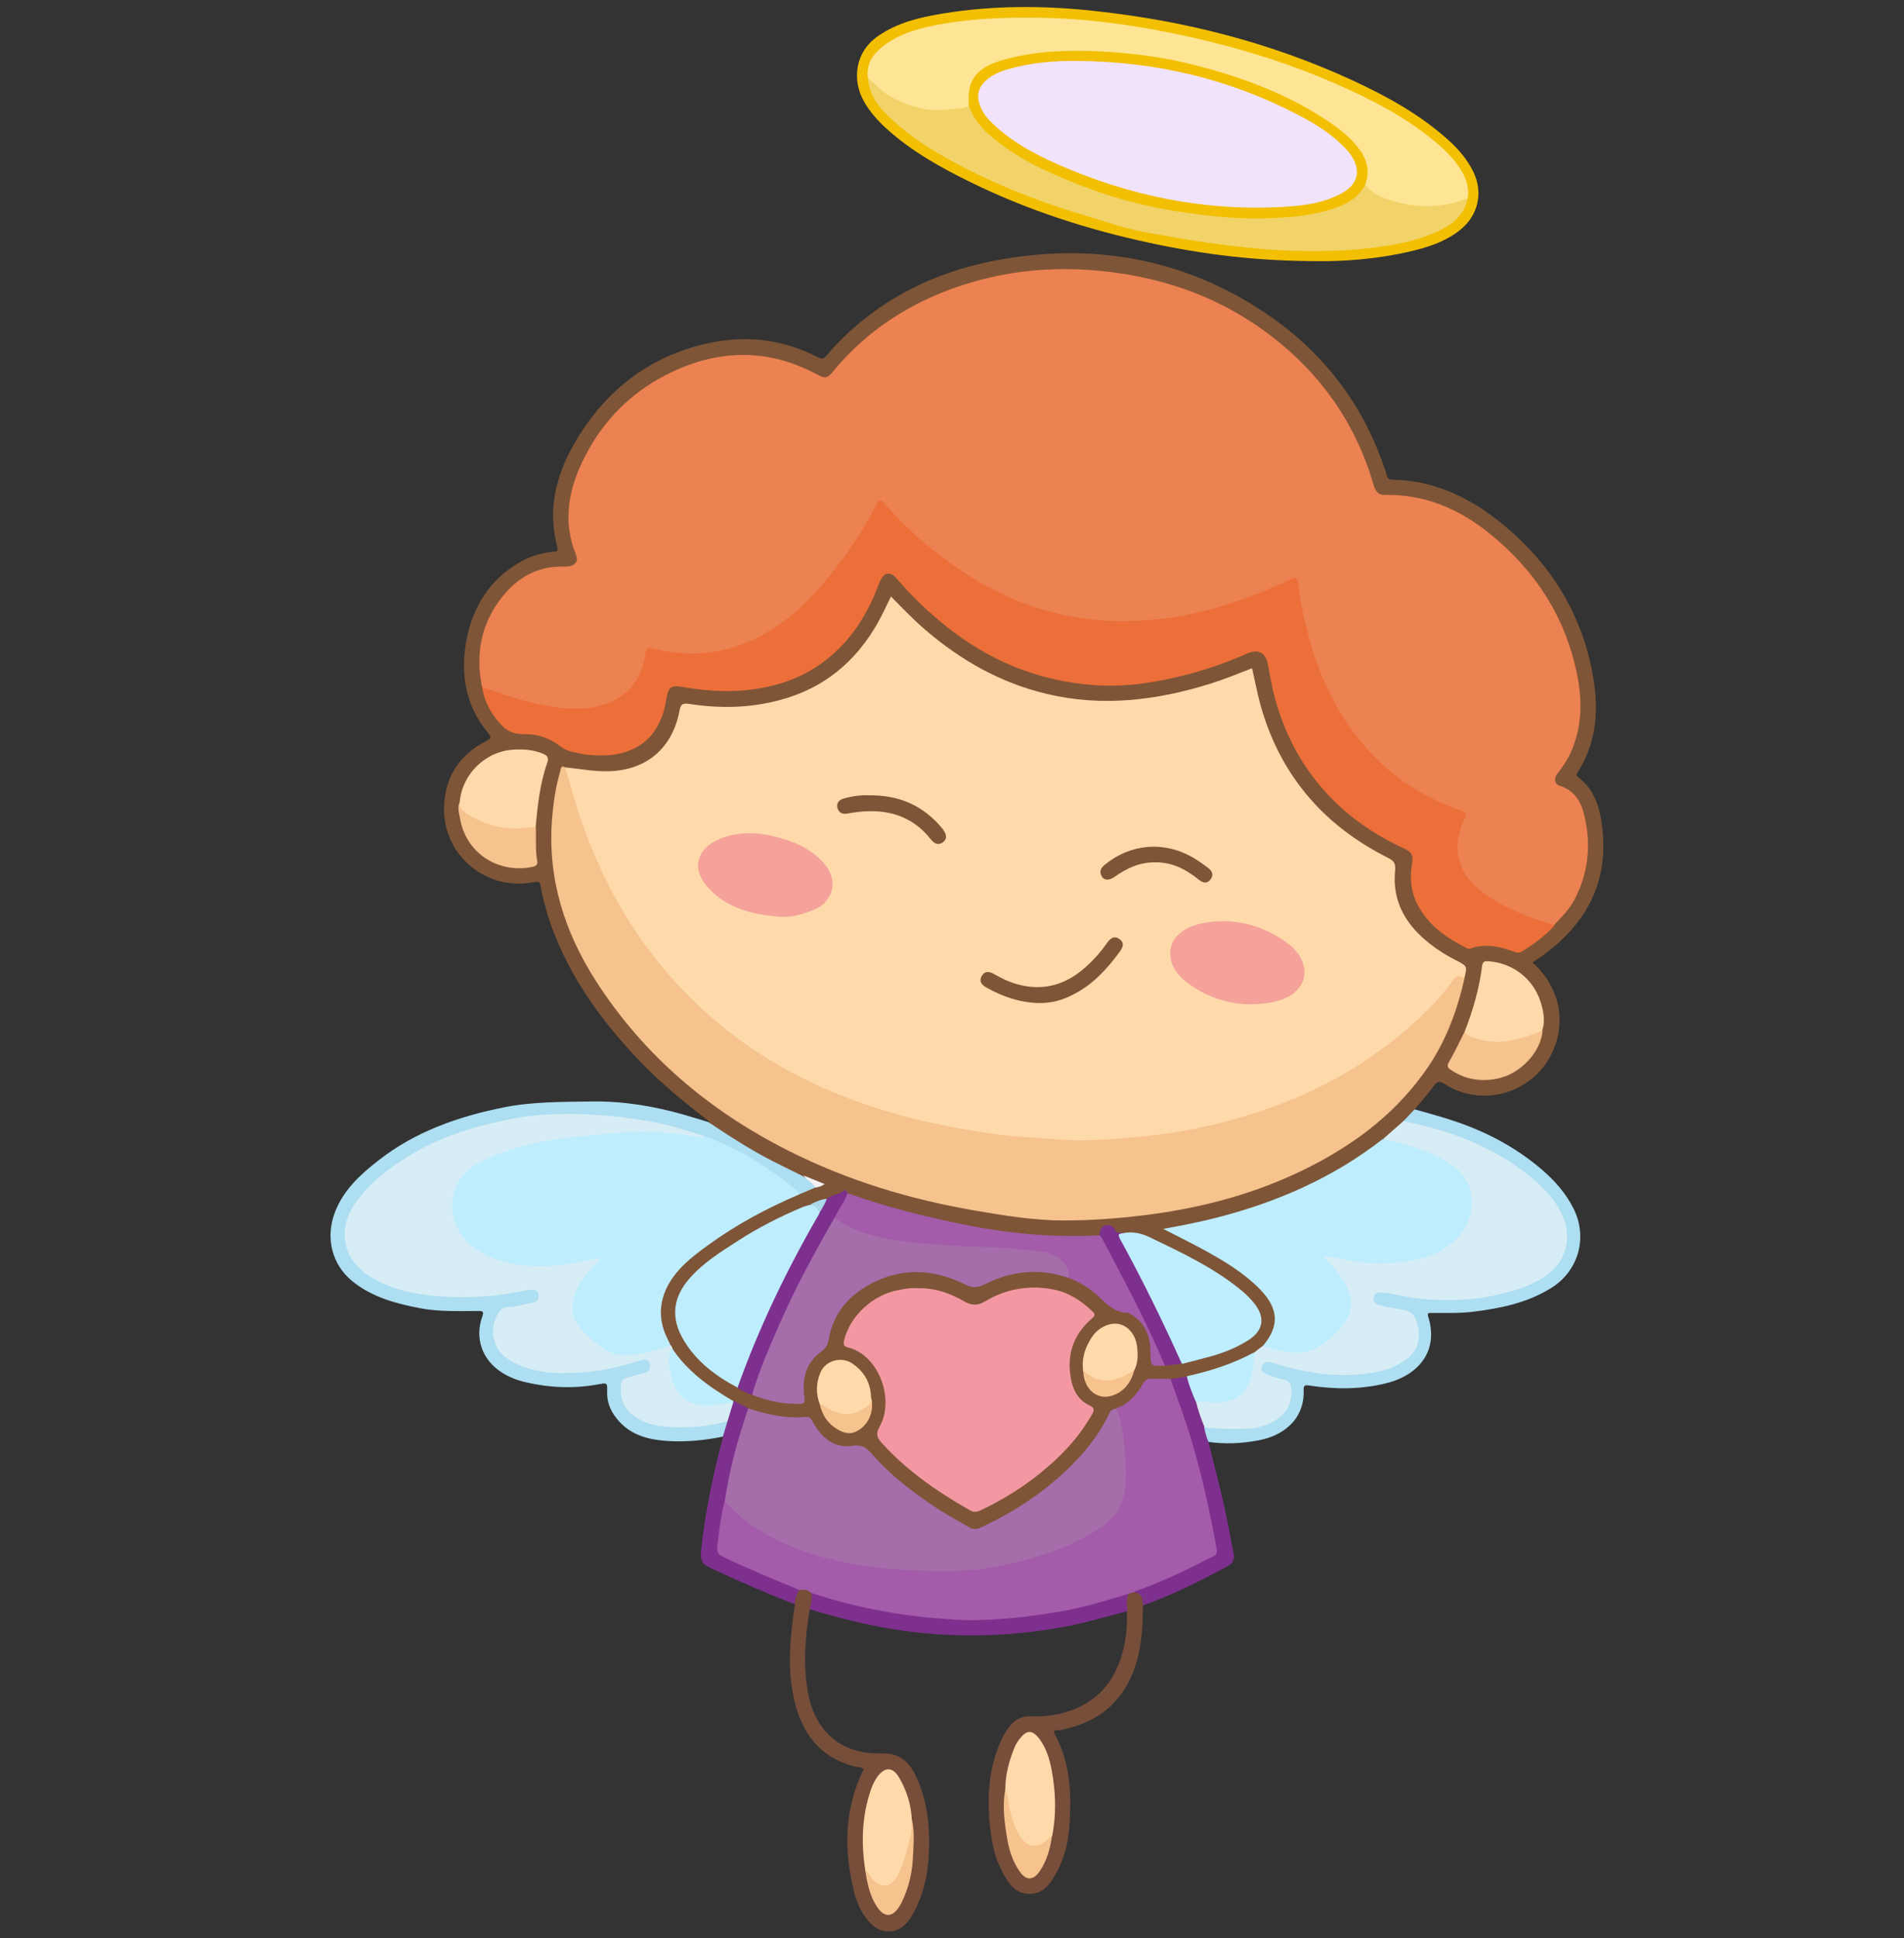 <?xml version="1.0" encoding="utf-8"?>
<!-- Generator: Adobe Illustrator 19.0.0, SVG Export Plug-In . SVG Version: 6.00 Build 0)  -->
<svg version="1.1" id="Camada_1" xmlns="http://www.w3.org/2000/svg" xmlns:xlink="http://www.w3.org/1999/xlink" x="0px" y="0px"
	 width="1062.5px" height="1081.3px" viewBox="1084.1 -143.6 1062.5 1081.3"
	 style="enable-background:new 1084.1 -143.6 1062.5 1081.3;" xml:space="preserve">
<rect x="1084.1" y="-143.6" width="1062.5" height="1081.3" fill="#333333" stroke="none"/>
<style type="text/css">
	.st0{fill:#7E5537;}
	.st1{fill:#ADDEF1;}
	.st2{fill:#F2BF02;}
	.st3{fill:#774E3A;}
	.st4{fill:#7D308D;}
	.st5{fill:#EC8151;}
	.st6{fill:#FEDAAB;}
	.st7{fill:#F6C28D;}
	.st8{fill:#EC6F3A;}
	.st9{fill:#BEEDFE;}
	.st10{fill:#F398A2;}
	.st11{fill:#A35BAA;}
	.st12{fill:#A56DAA;}
	.st13{fill:#D7EDF5;}
	.st14{fill:#7D308E;}
	.st15{fill:#ACD9EC;}
	.st16{fill:#F3F2F0;}
	.st17{fill:#FEE595;}
	.st18{fill:#F2D369;}
	.st19{fill:#F4A29A;}
	.st20{fill:#7F5537;}
	.st21{fill:#f2e3fc;}
</style>
<g>
	<g>
		<path class="st0" d="M1479.8,482c-13.3-10.2-26.3-20.7-37.9-32.8c-21.5-22.3-39.6-46.9-50.2-76.4c-2.5-7-4.5-14.2-5.8-21.6
			c-0.5-2.6-1-3.2-3.8-2.7c-26.4,5.4-50.9-14.9-50.2-41.7c0.5-16.8,8.4-29.3,23.4-36.9c3.2-1.6,3-2.4,0.9-4.9
			c-12-14.6-15.1-31.6-12.1-49.8c3.3-19.3,12.5-34.9,29.8-45c5.7-3.4,11.9-5.2,18.5-6c1.3-0.2,3.5,0.5,2.7-2.6
			c-5.6-20.6-0.8-39.8,9.4-57.6c16.6-28.9,40.9-48.4,73.8-55.9c21.5-4.9,42.4-2.6,62.2,7.6c2,1.1,3.1,1.1,4.7-0.8
			c26.6-31,61.2-47.9,100.8-54.3c47.6-7.7,93-0.4,134.7,24.4c37.4,22.2,63.6,53.8,77,95.6c0.5,1.6,0.6,3.4,3.2,3.4
			c24.1,0.4,44.5,10.5,62.5,25.5c26.1,21.6,43.1,49.1,49.4,82.6c3.6,19.1,2.7,38-8.3,55.1c-0.6,0.9-1.1,1.7,0.2,2.7
			c9.6,7.3,12.4,17.9,13.6,29c3.4,30.5-9.5,53.4-33.7,70.9c-0.9,0.6-1.8,1.2-2.7,1.8c-0.8,0.5-1.6,1.1-2.6,1.8
			c6,5.3,10.3,11.6,12.9,19c5.7,16.5,0,35.4-13.8,46.2c-13.9,11-33.2,12.2-48,2.6c-3.3-2.1-4.5-1.4-6.5,1.4
			c-3.2,4.4-6.8,8.5-10.3,12.6c-0.8,3.4-4,4.8-5.9,7.3c-3.9,3.4-7.7,6.9-11.6,10.2c-18.3,14.6-38.8,25.5-60.7,33.8
			c-19,7.2-38.6,12.3-59,15.9c11,5.2,21.5,10.6,31.4,16.9c9,5.7,17.7,11.6,24.1,20.4c5.7,7.8,7.1,19.5-2.3,27.5
			c-1.7,1.7-3.7,3.1-5.7,4.6c-11.6,6.8-24.4,10.4-37.4,13.4c-2.9,0.8-5.9,0.8-8.9,1.5c-8.3-0.9-15.2,0.5-19.6,8.8
			c-1.9,3.7-5.9,6.4-10.3,7.5c-2.4,0.4-3.7,2-4.7,4.1c-9.4,18.6-23.9,32.4-40.5,44.5c-9.1,6.7-19,12.2-29.1,17.2
			c-3.8,1.9-7,1.7-10.7-0.3c-16.9-9-32.2-20.2-46.4-33c-3.3-3-5.8-6.9-9.1-9.9c-1.3-1.1-2.4-2-4.3-1.7c-11.2,2-19.4-2.7-25.1-11.9
			c-1.8-3-3.8-4.2-7.2-3.9c-10.1,0.7-19.7-1.7-29.1-5c-2.9-1.2-5.7-2.7-8.5-4.2c-7.1-4.4-14.3-8.6-20.7-14.1
			c-5.4-4.6-9.8-9.9-13.7-15.8c-0.4-0.7-0.7-1.4-1.1-2.1c-2.2-4.4-4.4-8.7-5.1-13.7c-1.6-11.1,2.3-20.4,9.6-28.3
			c10.9-12,24.6-20.4,38.5-28.6c9.4-5.5,19.3-10,29.4-14.1c3.2-1,6-2.9,9.2-3.9c0.7-0.3,1.6-0.3,2.4-1.1c-2.9-1.8-6.2-2.6-9.1-4.1
			c-17.3-7.8-33.9-16.8-49.3-27.9C1481.7,484.2,1480.3,483.5,1479.8,482z"/>
		<path class="st1" d="M1539.1,518.9c-3,1.3-6,2.6-9.1,3.9c-9.5-7.7-19.3-14.9-30-20.9c-7.7-4.3-15.6-8.1-24.1-10.8
			c-17.9-6.4-36.4-9.8-55.4-11.3c-16.9-1.3-33.7-1.4-50.4,1.8c-24.3,4.8-47.7,12.3-67.8,27.6c-7.1,5.4-13.8,11.1-18.8,18.5
			c-4.1,6-6.5,12.6-5.8,20c0.9,10.1,7.2,16.4,15.4,21.2c9.3,5.5,19.7,7.8,30.3,9.1c17.2,2,34.5,1.4,51.5-2.3
			c1.6-0.3,3.2-0.7,4.8-0.7c2.7,0,5,0.7,5.5,3.7c0.5,2.9-1.2,4.6-3.7,5.5c-3.7,1.3-7.7,1.9-11.5,2.5c-6,1-7.6,2.4-9,8.2
			c-2,8,0.8,15,7.7,19.4c6.1,3.9,13,5.2,20.1,6.3c17,2.4,33.3-1,49.5-5.3c1.1-0.3,2.1-0.7,3.2-0.8c2.6-0.4,5.1-0.4,5.9,2.7
			c0.8,3-0.6,5-3.3,6.2c-2.4,1-4.9,1.7-7.4,2.4c-4.5,1.2-5.3,2.2-5.2,6.8c0.1,6.6,3.3,11.3,8.9,14.6c4.4,2.6,9.3,4.1,14.3,4.4
			c10,0.5,20.1,0.8,30-2c1.7-0.5,3.4-1.2,5.2-0.2c0.9,3.3,0.2,6.2-2.5,8.5c-10.3,2.1-20.7,3.1-31.1,2.4c-9.9-0.7-19.3-2.9-26.5-10.7
			c-4.4-4.7-7.1-10.2-6.9-16.8c0.2-5,0-5-4.8-4.1c-13.5,2.5-27,2-40.4-1.1c-4.9-1.1-9.6-2.9-13.9-5.7c-10.6-7-14.9-18.9-10.6-30.9
			c1.2-3.3,0-3.2-2.5-3.2c-10.9,0-21.7,0.5-32.5-1.6c-13.3-2.6-26.1-6-37.1-14.7c-12-9.5-15.4-24.7-10.2-38.5
			c4.7-12.6,14.2-21.3,24.5-29.3c20.6-16.1,44.5-24.4,69.8-29.5c16.4-3.3,32.9-3,49.4-3.3c17.5-0.2,34.4,2.6,51.2,7.4
			c4.5,1.3,9.1,2.7,13.6,4.1c11.7,7.8,23.5,15.5,36.1,21.9c5.5,2.8,11.1,5.5,16.7,8.3c1.4,1.3,3.3,1.9,4.7,3.1
			C1538.2,516.2,1539.7,517.1,1539.1,518.9z"/>
		<path class="st2" d="M1821.5,2.1c-36.1,0.1-66.1-3.8-95.8-10.2c-34.6-7.4-68.1-18.2-99.9-33.8c-16.8-8.2-33.2-17.4-47.2-30.1
			c-4.7-4.3-9-9.1-12.2-14.7c-6.9-11.8-5.5-27.7,7.7-36.8c10.8-7.5,23.2-10.4,35.8-12.5c28.5-4.7,57.2-4.6,85.7-1.4
			c49.8,5.4,98,17.7,143.6,38.8c19,8.8,37.3,18.9,53.1,33.1c5.7,5.1,10.6,10.9,14,17.8c5.6,11.5,2.7,24.3-7.3,32.3
			c-8.7,7-19.1,10.1-29.8,12.5C1851.7,1,1833.8,2.2,1821.5,2.1z"/>
		<path class="st1" d="M1867.1,482c2.1-2.2,4.3-4.4,6.4-6.7c6.7,1.9,13.5,3.7,20.2,5.9c18.4,5.9,35.3,14.6,50.1,27.1
			c7.7,6.5,14.2,13.8,18.6,22.8c7.8,16,2.4,34.7-12.9,44c-13.2,8.2-28,11.2-43.2,13.1c-7.7,1-15.4,0.6-23.2,0.7
			c-1.4,0-2.7-0.3-2,2.1c5.9,18.6-4.9,32.5-23.4,37.1c-14.1,3.5-28.5,3.5-42.8,1.3c-2.2-0.3-3.4-0.4-3.3,2.3
			c0.6,17.2-12.1,25.9-25.4,28.3c-9.2,1.7-18.5,2.2-27.9,0.8c-3.1-2.1-3.2-5.1-2.5-8.3c1.5-1.1,3.1-0.6,4.7-0.5
			c8.3,0.5,16.6,1.1,24.8-0.6c4-0.8,7.8-2.3,11.1-4.8c3-2.3,5.1-5.2,6.1-8.9c1.9-7,0.4-9.7-6.5-11.6c-2.4-0.7-4.7-1.3-6.8-2.7
			c-1.8-1.2-3.1-2.8-2.2-5.1c0.9-2.3,2.7-3.4,5.2-3.1c1.6,0.2,3.2,0.6,4.8,1.1c16.5,5.4,33.4,7.3,50.7,5c6.4-0.8,12.5-2.6,18-6.1
			c8.4-5.3,10.7-14.2,6.2-23.1c-1.1-2.3-2.7-3.6-5.2-4c-3.8-0.6-7.5-1.2-11.2-2.1c-1.7-0.4-3.4-0.9-4.8-2.1
			c-1.3-1.2-1.8-2.7-1.3-4.4c0.5-1.8,1.7-2.7,3.5-2.9c2.2-0.2,4.3-0.1,6.5,0.3c12.9,2.9,26,4.2,39.3,3.6c14-0.7,27.6-3.3,40.3-9.2
			c13.2-6.1,19-15.9,17.6-29.1c-0.6-5.5-3.3-10-6.4-14.4c-7.2-10.3-17-17.6-27.5-24c-15.5-9.4-32.3-15.6-50-19.3
			C1870.9,484.1,1868.5,484,1867.1,482z"/>
		<path class="st3" d="M1536,754.2c-2.6,15.5-3.9,31-1,46.6c4,21.7,18.6,34.4,40.6,33.8c10.4-0.3,15.9,4.6,19.8,13.1
			c6.1,13.1,7.6,27.1,7.1,41.3c-0.4,10.8-2.2,21.3-6.9,31.2c-1.4,3-2.9,5.8-5,8.4c-5.4,6.7-14.3,7.2-20.4,1.1c-5-5-8-11.5-9.6-18.2
			c-5.7-23.2-5.4-46,5.5-68.1c-1.3-1.2-3.1-1-4.7-1.4c-20.3-5.1-30.3-19.3-34.4-38.6c-3.7-17.3-1.9-34.6,0.7-51.8
			c-1.5-3.6,0-6.2,2.5-8.6c2.7-1,5.1-0.5,7,1.8C1539,748,1538.4,751.2,1536,754.2z"/>
		<path class="st3" d="M1721.9,752.1c-0.1,9.9-0.5,19.8-3,29.5c-6,22.8-20.7,35.9-43.7,40.1c-1.2,0.2-4.1-0.7-2.4,2.4
			c8.4,15.4,9.2,32.2,8.2,49.1c-0.6,11.2-3.3,22-9.5,31.6c-3,4.7-6.8,8.3-13.1,8.2c-5.6-0.1-9.2-3-12-7.3c-4.8-7.1-7.6-15-8.9-23.4
			c-2.8-18.1-2.7-36,4.5-53.2c1.1-2.7,2.6-5.4,4.2-7.9c3.1-4.7,7.2-7.5,13.2-7.3c6.8,0.3,13.6-0.4,20.1-2.5
			c19.6-6.2,29.2-20.5,32.5-39.9c0.9-5.4,1.2-10.8,0.9-16.2c-1.9-3.3-1.6-6.5,0.1-9.7c1.1-1.2,2.4-1.6,4-1.7
			C1722,745.1,1723.6,747.7,1721.9,752.1z"/>
		<path class="st4" d="M1713.8,745.8c-1.7,3.1-0.5,6.4-0.8,9.5c-11.1,2.9-22.2,6.2-33.5,8.4c-32.5,6.2-65,6.8-97.7,1.5
			c-15.6-2.6-30.8-6.4-45.8-11c0.3-3,2-6,0.6-9.2c1.8-1,3.5,0,5.1,0.5c20.9,6.9,42.4,10.8,64.2,12.8c34.7,3.1,68.6-1.6,101.7-11.8
			C1709.6,745.8,1711.6,744.4,1713.8,745.8z"/>
		<path class="st4" d="M1721.9,752.1c-0.1-3.4-0.3-6.8-4.8-7.3c0.3-2.1,2.3-2.1,3.7-2.6c12.6-4.7,24.8-10.4,36.8-16.6
			c4.7-2.4,4.8-2.5,3.9-7.5c-5.2-29.7-12.6-58.7-23.4-86.9c-0.7-1.7-1.9-3.4-0.7-5.4c3-0.5,5.9-1,8.9-1.5c3,4.1,3.8,9.1,5.7,13.7
			c1.1,5,4.1,9.5,4.1,14.8c0.6,2.8,1.2,5.6,2.4,8.1c3.5,14.5,7.5,28.9,10.4,43.5c1.2,6.1,2.3,12.3,3.6,18.4c0.7,3.6-0.4,5.8-3.7,7.6
			C1753.6,738.6,1738.2,746.3,1721.9,752.1z"/>
		<path class="st4" d="M1530.2,743.4c-1.6,2.4-2.5,5.1-2.6,8c-16.1-6.2-31.8-13.1-47.4-20.4c-3.9-1.8-5.4-4-5-8.5
			c2.2-21.5,6.6-42.6,12.1-63.4c0.1-0.5,0.2-1.1,0.3-1.6c0.8-2.7,1.6-5.5,2.5-8.2c-0.5-3.8,1.2-7.2,2.5-10.6
			c0.3-0.3,0.6-0.6,0.9-0.8c2.7,1.3,5.4,2.7,8,4c0.8,1.5,0.1,2.9-0.4,4.3c-5,15.7-8.8,31.6-11.7,47.8c-1.9,7.7-2.6,15.5-3.8,23.3
			c-0.6,3.4,0.5,5.7,3.8,7.1c10.8,4.8,21.5,9.9,32.5,14.1C1524.8,739.9,1528.2,740.4,1530.2,743.4z"/>
		<path class="st5" d="M1353.1,239.6c-4.1-19.9,0.1-37.9,13.7-53.1c7.7-8.6,17.8-13.8,29.8-14c1.9,0,3.8,0.1,5.7-0.3
			c3.2-0.7,4.5-3.1,3.3-6.1c-8.1-19.6-3.9-38.2,5.4-56c10.1-19.3,25-34.3,44.3-44.3c27.6-14.3,55.8-15.7,84-0.9
			c5.7,3,6.2,2.9,10.2-1.9c18.4-22.1,41.5-37.1,68.6-46.5c24-8.3,48.7-11.2,73.8-9.5c37.2,2.6,71.6,13.9,101.5,36.8
			c27.8,21.3,47.1,48.7,57,82.4c1,3.4,2.1,6.4,6.6,6.3c22.2-0.4,41.4,7.8,58.4,21.6c25.3,20.4,42.1,46.2,48.7,78.2
			c3.1,15,2.9,29.9-3.6,44.2c-1.9,4.2-4.6,8-7.4,11.6c-2,2.6-1.6,5.7,1.4,6.7c10.3,3.2,13,11.9,14.6,20.8
			c2.7,14.8,0.7,29.2-6.4,42.7c-2.9,5.5-7.2,9.8-11.4,14.2c-1.4,0.6-2.7,0.1-4-0.3c-13.5-4-26.5-9.2-37.7-18
			c-2.4-1.9-4.5-3.9-6.4-6.2c-8.5-10.1-8.6-21.3-4.2-33c1.7-4.7,1.9-4.6-2.7-6.4c-32.7-12.5-56.4-34.5-71.6-66
			c-9-18.6-14-38.2-17.2-58.5c-0.7-4.2-0.9-4.4-4.9-2.6c-21.6,9.9-44,17.6-67.6,20.9c-13.2,1.9-26.5,2-39.8,0.7
			c-38.6-3.8-71-20.9-99.6-46.4c-6.2-5.5-12.2-11.3-17.8-17.4c-2.4-2.7-2.7-2.7-4.5,0.5c-8.3,15.1-17.6,29.4-28.8,42.5
			c-14.6,17-31.5,30.8-53.7,36.8c-13.7,3.7-27.5,3.4-41.2,0.3c-2.7-0.6-3.9-0.2-4.5,2.7c-4.1,20.8-17.9,30-38.4,30.5
			c-12.9,0.3-25.4-2.8-37.6-6.6c-4.2-1.3-8.3-2.6-12.3-4.3C1355.4,241.4,1354,240.9,1353.1,239.6z"/>
		<path class="st6" d="M1399.5,284.5c7.8,0.8,15.5,2.3,23.5,2.2c21.3-0.3,36-12.3,40.2-33.3c0.6-3.2,1-5,5.4-4.3
			c16.9,2.6,33.8,2.4,50.5-2.1c24.4-6.4,42.2-21.1,54.6-42.7c2.7-4.8,5-9.9,7.6-15.1c6.3,6.4,12.5,12.9,19.3,18.7
			c19.8,17,41.9,29.5,67.5,35.6c31,7.4,61.2,3.7,91.2-5.6c7.9-2.5,15.6-5.6,23.5-8.7c1.5,6.7,2.8,13.3,4.5,19.8
			c10.8,39.4,35.1,67.8,71.4,86c3.5,1.8,4.3,3.3,3.9,7.3c-1.7,17.3,6.3,30.4,19.5,40.7c4.6,3.6,9.6,6.7,14.8,9.3
			c6,3.1,6,3.1,4.4,9.8c-3.4,0-5.5,2.2-7.5,4.7c-17.3,21.7-38.8,38.3-62.9,51.8c-28.2,15.8-58.6,25.5-90.3,30.7
			c-12.5,2-25,3.5-37.7,3.9c-6.1,0.2-12.2,0.9-18.3,0.7c-36.4-1.2-72.3-5.9-107.3-16.6c-20.1-6.2-39.5-14-57.8-24.4
			c-16.1-9.2-31-20.1-44.7-32.7c-18.5-17-33.8-36.5-46.2-58.2c-11.9-20.8-20.9-42.8-27.1-65.9
			C1400.6,292.2,1398.6,288.6,1399.5,284.5z"/>
		<path class="st7" d="M1399.5,284.5c3,10.1,5.7,20.4,9.2,30.3c9.9,28.4,23.7,54.7,42.6,78.2c17.7,21.9,38.5,40.3,62.6,54.9
			c30.4,18.4,63.4,29.8,98.1,36.6c16.2,3.2,32.4,5.8,49,6.6c10.5,0.6,21.1,1.9,31.6,1.4c14.2-0.6,28.3-1.8,42.4-3.7
			c19.4-2.7,38.2-7.4,56.7-13.9c26.9-9.4,51.5-22.8,73.5-41c11.3-9.3,21.7-19.3,30.2-31.2c2-2.8,3.9-1.4,6-0.8
			c-3.9,17.6-10,34.3-20.2,49.5c-16.8,24.8-39.6,42.4-65.9,55.8c-29,14.8-60,23.1-92.1,27.1c-15.1,1.9-30.3,3-45.5,3
			c-16.6,0-33-2.7-49.3-5.5c-36.5-6.2-71.7-16.9-104.7-33.6c-43.7-22.1-80.1-52.7-106.8-94.1c-17.6-27.3-27.2-57.1-24.8-90
			c0.7-9.3,2-18.6,4.7-27.7C1397.2,285.4,1396.9,283.1,1399.5,284.5z"/>
		<path class="st8" d="M1353.1,239.6c11.2,4,22.5,8,34.2,10.2c10.2,1.9,20.3,3.1,30.6,0.6c15.2-3.7,24.5-14.1,26.4-29.4
			c0.4-2.9,1.1-3.6,4.1-2.8c23.2,5.9,45.1,2.6,65.6-10.1c16.4-10.1,28.8-24.1,40-39.4c7.3-10,13.9-20.4,19.5-31.4
			c1.5-3.1,2.7-1.6,4.1-0.1c14.4,16.7,31.2,30.5,49.9,42c18.3,11.3,38.2,18.7,59.5,22c13.6,2.1,27.2,2.1,40.9,0.9
			c24.6-2.2,47.7-9.6,70.1-19.6c2.1-0.9,4.4-1.6,6.3-2.8c3.3-2.1,4,0,4.3,2.5c1.1,10.1,3.2,20,5.9,29.8c7.8,28.6,21.4,54,44.1,73.6
			c11.5,9.9,24.7,17.2,39,22.4c5.4,2,5.2,1.8,3,6.8c-6.4,15.2-3.3,29.8,12.9,40.9c11,7.6,23.2,12.3,35.8,16.1
			c0.8,0.2,1.5,0.6,2.3,0.9c-5.4,5.8-11.6,10.6-18.4,14.6c-1.3,0.8-2.4,0.7-3.8,0.2c-8.1-2.9-16.3-5.1-25-1.8
			c-0.5,0.2-1.4-0.1-1.9-0.4c-11.3-5.7-21.5-12.7-27.5-24.5c-3.8-7.4-4.2-15.2-2.9-23c0.7-3.9-0.2-6-3.8-7.7
			c-13.6-6.2-26-14-37-24.2c-19.4-18.1-31.4-40.3-37.2-66c-0.9-4.1-1.7-8.2-2.4-12.4c-1.1-6.8-5.2-9.3-11.6-6.5
			c-11.2,4.9-22.7,9-34.6,12c-16.8,4.3-33.8,6.9-51.2,5.6c-30.9-2.3-58.4-13.6-82.6-33.1c-9.9-7.9-19-16.7-27.2-26.3
			c-3.9-4.5-7.5-3.5-9.8,2.6c-3.9,10.4-8.8,20.2-15.7,28.9c-13.1,16.5-30.1,26.2-50.8,29.7c-14.4,2.5-28.6,1.8-42.9-0.7
			c-7-1.2-8.3,0-9.4,7c-3.9,24.2-20.4,32.9-42.4,30.9c-1.2-0.1-2.5-0.1-3.6-0.4c-4.5-1.1-9-1.2-13.1-4.4c-5.7-4.5-12.8-7-20.1-6.8
			c-6.2,0.2-10.3-2-14-6.4C1357.6,253.6,1354.2,247.2,1353.1,239.6z"/>
		<path class="st9" d="M1477,490.2c19,6.8,35.8,17.3,51.4,29.9c0.9,0.7,1.6,1.5,1.6,2.7c-17.8,7.6-34.7,16.6-50.4,28
			c-5.7,4.1-11.4,8.4-16.2,13.6c-10.2,11.1-14.4,25.2-6.1,40.3c0.4,0.7,0.6,1.5,0.9,2.2c-0.8,1.9-2.7,2.2-4.3,2.7
			c-5.7,1.8-11.6,3-17.5,3.9c-6.7,1-12.6-1.2-18.1-4.9c-4.6-3.2-8.7-7-12.1-11.4c-5.8-7.4-4.8-15.2-0.9-23c2.7-5.4,6.6-10,11.3-14.1
			c-12.1,2.4-23.9,4.5-36,3.9c-11.7-0.6-22.8-3.4-32.6-10.3c-10.1-7.1-14.9-19.7-12.1-31.6c2.1-8.6,8.1-14,15.4-18.1
			c11.4-6.4,23.9-9.9,36.7-12c19-3.2,38.2-5.4,57.6-5.4c9.5,0,19,1.1,28.2,3.5C1474.9,490.4,1475.9,491.1,1477,490.2z"/>
		<path class="st10" d="M1595.1,575.1c10.2-0.4,19,2.6,27,7.3c4.3,2.5,7.7,2.5,11.9-0.1c11.9-7,24.9-9.2,38.5-6.4
			c8.2,1.7,15,6.2,21,11.9c1.8,1.7,1.9,2.5-0.1,4.2c-10.9,9.4-14.5,21.4-11.3,35.3c1.3,5.7,4.4,10.6,10,13.2
			c2.7,1.3,2.8,2.4,1.4,4.9c-8.1,14.4-19.5,25.7-32.4,35.6c-9.3,7.1-19.4,13.1-30,18.1c-2.1,1-3.7,1-5.7-0.1
			c-18-10.2-34.8-21.8-48.8-37.1c-2.6-2.9-4.3-4.9-1.7-9.5c8.6-15-0.2-39.9-17.4-44.2c-2.8-0.7-2.8-1.8-2.3-4.2
			c3.2-13.6,16.5-25.7,30.9-28C1589.2,575.4,1592.5,574.8,1595.1,575.1z"/>
		<path class="st11" d="M1530.2,743.4c-14.3-5.8-28.6-11.7-42.5-18.4c-2.6-1.2-3.7-2.7-3.4-5.6c1.1-8.4,1.9-16.9,4.1-25.1
			c2-0.4,3,1,4.1,2.1c12.9,13,28.8,20.6,46,26c15.9,4.9,32.3,7,48.9,8.4c13.2,1.1,26.4,1.5,39.5,0.3c16.6-1.5,32.9-5.5,48.6-11.8
			c8-3.2,15.3-7.6,22.6-12.1c9.3-5.6,12.4-14.2,12.9-24.4c0.6-12.3-1-24.4-3.5-36.4c-0.3-1.4-1-2.9-0.3-4.4
			c6.9-2.5,11.3-7.7,14.8-13.7c1.1-1.9,2.2-2.8,4.4-2.7c3.6,0.1,7.3,0,10.9,0c4,11.7,8.4,23.2,11.9,35c5.9,19.9,10.3,40.1,13.9,60.4
			c0.4,2.5-0.8,3.1-2.4,3.9c-13.9,7.1-27.9,14-42.7,19.1c-0.4,0.1-0.7,0.4-1,0.6c-1.1,0.3-2.2,0.7-3.3,1c-12.9,4-25.9,7.9-39.3,10.1
			c-10.4,1.7-20.8,3.2-31.4,3.9c-7.3,0.5-14.6,0.9-21.9,0.6c-12.7-0.6-25.3-1.8-37.9-3.8c-16-2.6-31.6-6.3-46.8-11.5
			C1534.8,743,1532.5,743.3,1530.2,743.4z"/>
		<path class="st12" d="M1707.3,642.2c3.2,8.4,4,17.4,4.7,26.2c0.6,7,0.8,14.1-0.5,21.1c-1.5,7.7-5.1,13.6-11.7,18.1
			c-18,12.5-38.2,18.6-59.4,22.8c-15.6,3.1-31.4,2.8-47,2.1c-23.4-1.2-46.6-4.4-68.4-13.6c-12.1-5.1-23.4-11.4-32.6-21
			c-1.2-1.3-2.6-2.4-3.9-3.5c1.9-13.3,5-26.3,8.9-39.1c1.3-4.4,2.8-8.8,4.2-13.2c10.5,3.5,21.2,5.8,32.3,4.8c2.4-0.2,3,1.3,3.8,2.9
			c4.9,8.7,12,14.9,22.3,13.2c5.6-0.9,7.9,1.5,10.7,4.6c10.6,12.2,23.4,21.8,36.8,30.6c5.7,3.7,11.7,6.9,17.5,10.3
			c2,1.2,4,1.2,6.2,0.2c17.2-8,33.1-18.1,47-31.1c10.1-9.4,18.8-19.9,24.8-32.4C1703.8,643.2,1705.2,642.3,1707.3,642.2z"/>
		<path class="st13" d="M1477,490.2c-1,1.2-2.2,0.8-3.4,0.6c-15-2.9-30-3.9-45.2-2.4c-14.1,1.4-28.3,2.3-42.2,5
			c-11.9,2.4-23.4,5.9-34.2,11.4c-22.2,11.3-18.5,37.6-2.9,48.1c9.8,6.6,20.7,9.3,32.2,9.8c12.8,0.6,25.3-1.7,38.4-4.7
			c-3.2,4.3-7.3,7.2-10,11.3c-3,4.6-5.6,9.2-6.1,14.8c-0.6,6.8,2.5,11.6,7,16.1c7.1,7,14.6,13.6,25.4,12.2
			c7.6-0.9,15.2-2.6,22.4-5.6c0.3,0.5,0.6,1,0.9,1.5c-0.7,6.3-0.5,12.4,1.6,18.5c3.1,8.6,8.3,12.3,17.6,12.4c3.3,0,6.5-0.1,9.7-0.8
			c1.7-0.4,3.5-1,5.1,0.3c-1.1,3.5-2.1,7.1-3.2,10.6c-10.8,3.1-21.9,3.8-33,3.2c-7.3-0.4-14.1-2.2-20.1-6.8
			c-5.9-4.6-6.9-10.7-6.3-17.4c0.2-2,1.6-3,3.5-3.4c3.2-0.8,6.3-1.7,9.4-2.6c2.7-0.7,3.8-2.5,3.1-5.2c-0.8-2.9-3.2-2.3-5-1.8
			c-10.5,3.3-21.2,5.9-32.1,6.7c-14.6,1-29.4,0.9-42.4-7.6c-8.6-5.6-10.5-18.1-4.4-26.3c2.6-3.5,6.5-2.2,9.7-3
			c2.8-0.7,5.8-1.4,8.7-1.9c2.3-0.4,3.7-1.9,3.5-4.3c-0.3-2.5-2.3-3.3-4.5-3c-5.1,0.8-10.1,1.8-15.2,2.6
			c-13.1,1.9-26.2,2.1-39.3,0.8c-11.3-1.2-22.2-3.5-32.2-9c-9.6-5.3-16.4-12.7-17-24c-0.4-6.4,1.8-12.6,5.4-18
			c7.9-11.7,18.9-20,30.8-27.3c16.9-10.4,35.6-16,54.7-20c17.4-3.6,34.9-3.7,52.6-2.4c13,1,25.8,2.9,38.4,5.9
			C1464.6,486.1,1470.8,488.3,1477,490.2z"/>
		<path class="st9" d="M1789,607.1c9.1-11,8.7-20.5-1.6-31.2c-9.4-9.7-20.9-16.4-32.6-22.8c-6.9-3.7-13.9-7.2-21.6-11.1
			c10.8-2,20.8-3.9,30.7-6.5c33.2-8.6,64.1-22.1,91.4-43.3c0.2-0.2,0.5-0.2,0.7-0.3c1.6-0.3,3.2-0.3,4.8,0.1
			c10,2.3,19.7,5.5,28.7,10.3c8.1,4.2,14.5,10.2,16.3,19.7c2.4,12.7-3.9,25.6-15.7,32.3c-9,5-18.7,7.3-28.9,8
			c-5.9,0.4-11.9,0.2-17.9-0.6c-5.9-0.8-11.8-1.9-18-2.8c4.4,4.5,8.3,9.3,11.1,14.9c4.2,8.5,3.4,16.1-2.9,23.4
			c-4.9,5.6-10.2,10.5-17.2,13.4c-6.7,2.8-13.4,1.5-20-0.3C1793.8,609.6,1790.5,610.2,1789,607.1z"/>
		<path class="st13" d="M1789,607.1c5.6,2.1,11.4,3.5,17.3,3.9c10.8,0.8,18.2-5.6,25.1-12.9c5.7-6,8.5-12.6,5.5-20.7
			c-2.1-5.6-5.4-10.6-9.6-15c-1.5-1.5-3.2-2.9-4.5-4.7c3.9-0.6,7.4,0.6,10.9,1.3c9.1,1.8,18.3,2.8,27.5,2
			c13.5-1.1,26.7-3.7,36.5-14.3c10.5-11.3,11.3-30.1-3.2-40.2c-10.8-7.5-23.1-11-35.7-14c-0.9-0.2-1.8-0.5-2.7-0.8
			c3.7-3.3,7.5-6.6,11.2-9.9c13,2.9,25.8,6.1,38.1,11.5c14.5,6.3,28,14.4,39.4,25.6c5.1,5,9.3,10.6,11.9,17.4
			c4.2,11.2,1.7,24.6-11.6,33c-8.4,5.3-17.8,7.7-27.4,9.9c-11.3,2.6-22.6,2.7-34,2.3c-8.1-0.3-16.1-1.8-24-3.5
			c-1.6-0.4-3.2-0.4-4.8-0.5c-2-0.1-3.9,0.1-4.3,2.6c-0.5,2.6,1.3,3.8,3.3,4.4c3.1,0.9,6.3,1.5,9.5,2c8.5,1.3,10.3,2.6,12,10.3
			c1.5,7.1-0.5,13.4-6.3,17.8c-6.3,4.8-13.6,6.9-21.5,8c-18.4,2.5-36.2-0.4-53.6-6c-2.6-0.8-4.6-0.7-5.7,2c-1.1,2.9,1.2,3.9,3.2,4.7
			c3,1.2,6.1,2.3,9.3,2.9c3,0.6,3.6,2.4,3.8,4.8c0.8,8.4-2.7,14.5-9.9,18.5c-4.7,2.6-9.8,3.9-15.2,4c-7.7,0.1-15.5,0.3-23.2-0.8
			c-2-4.8-3.7-9.7-4.9-14.7c0.9-1.1,2.2-1,3.4-0.9c0.4,0,0.8,0.1,1.2,0.2c17.6,2.2,25.4-4.1,27-21.7c0.2-1.6,0-3.3,1.1-4.7
			C1785.6,609.6,1787.3,608.4,1789,607.1z"/>
		<path class="st12" d="M1680.3,569.3c-16.2-5.6-31.9-3.9-46.9,3.7c-3.8,1.9-6.7,2-10.5,0.1c-16.4-8.2-33.5-9.7-50.2-1.8
			c-13.7,6.5-23.6,16.8-26.2,32.6c-0.5,2.9-1.7,4.8-4.3,6.7c-8.6,6.2-10.6,15.5-9.2,25.4c0.4,3.4-0.5,3.6-3.2,3.6
			c-9,0.1-17.5-1.6-25.8-5c-1.2-1.9-0.2-3.7,0.4-5.4c5-13.6,10.5-27.1,16.5-40.3c7.4-16.2,15.8-31.8,24.6-47.3c1.3-2.2,1.9-5.2,5-6
			c1,0.1,1.9,0.4,2.7,1c13.4,8.3,28.4,10.6,43.7,12c16.2,1.5,32.6,1.8,48.8,2.6c7.5,0.4,14.9,1.6,22.3,2.8c4.8,0.8,8.6,3.4,11.5,7.1
			C1681.3,563.5,1682.4,566.2,1680.3,569.3z"/>
		<path class="st9" d="M1495.8,630.6c-12.3-6.5-23.2-14.6-30.4-26.9c-7.1-12.1-5.8-23.5,3.5-34.1c7.6-8.7,17.3-14.7,26.9-20.9
			c11.4-7.4,23.5-13.5,36-18.8c1.5-0.6,3.1-1,4.6-1.4c3.4-0.7,4.6,1.6,5.7,4.1c-1.2,5.7-4.9,10.2-7.6,15.1
			c-14,25.3-26.1,51.5-36.1,78.6C1497.9,627.9,1497.8,629.9,1495.8,630.6z"/>
		<path class="st9" d="M1711.1,544.3c5.3-1,10.1,0.2,14.9,2.5c17.8,8.6,35.8,17,51.2,29.8c2.6,2.2,5,4.6,7.1,7.3
			c5.9,7.6,4.8,14.7-3.3,20c-6.5,4.2-13.7,7.1-21.2,9.2c-5.3,1.5-10.7,2.8-16.1,4.2c-1.6-0.5-2.1-2-2.7-3.3
			c-9.9-21.5-20.4-42.8-31.7-63.7c-0.3-0.5-0.5-1-0.7-1.5C1706.9,545.2,1707.1,544.9,1711.1,544.3z"/>
		<path class="st11" d="M1680.3,569.3c1.8-7.4-7.1-13.7-13.8-14.5c-9.9-1.1-19.8-2.5-29.8-2.7c-13.9-0.2-27.8-1.1-41.6-2.4
			c-15.9-1.6-31.6-4.4-45.3-13.7c0.9-5.4,4.2-9.6,7.3-13.9c22.4,8,45.4,13.7,68.7,18.2c23.7,4.6,47.6,6.5,71.7,5.3
			c2.3-0.1,2.9,1.8,3.6,3.3c8.2,15.6,16.7,31.1,24.1,47.2c2.7,5.9,5.9,11.7,8.3,17.7c0.6,1.4,2,2.8,0.7,4.5c-8,0.5-8,0.5-8.1-7.5
			c-0.1-9.5-3.3-17.2-12.1-21.8c-0.1-0.1-0.2-0.2-0.4-0.2c-8.9,0.1-13.5-7-19.6-11.8C1689.9,573.8,1685.3,571.1,1680.3,569.3z"/>
		<path class="st6" d="M1340.6,304c1.4-15.9,14.5-28.6,30.3-29.4c5.5-0.3,10.8,0.1,16,2.2c2.6,1.1,3.6,2.3,2.6,5.1
			c-4.1,11.6-5.4,23.8-6.5,36c-2.3,1.7-5.2,1.8-7.8,1.8c-11.3,0.1-22-1.9-31.4-8.7C1341.5,309.3,1339.4,307.4,1340.6,304z"/>
		<path class="st6" d="M1901.4,432c4.7-11.9,8.2-24.2,9.8-36.9c0.4-2.7,2-2.5,3.7-2.4c13.1,1,26,9.6,29.8,25.8c1,4.2,1.5,8.6,0,12.8
			c-0.5,0.7-0.9,1.4-1.7,1.7c-12.3,5.2-24.8,8.1-37.9,2.9C1903.5,435.3,1901.3,434.8,1901.4,432z"/>
		<path class="st14" d="M1557,522c-1.7,5-4.9,9.2-7.3,13.9c-11.4,19.9-22.4,40.1-31.5,61.2c-5.3,12.3-10.8,24.6-14.4,37.5
			c-2.8-1.1-5.8-2-8.1-4.1c12-33.7,27.5-65.8,45.4-96.7c0.2-0.3,0.3-0.8,0.4-1.1c0.4-3,1.8-5.5,4-7.5c2.8-2.5,7.1-2.1,9.9-4.8
			C1556.3,519.7,1556.5,521.4,1557,522z"/>
		<path class="st7" d="M1901.4,432c1.2,2.1,3.4,2.7,5.4,3.4c11.4,4.3,22.3,1.7,33.2-2.1c1.7-0.6,3.3-1.3,4.9-2
			c-0.7,11.9-12.6,24.5-25.4,26.9c-9.2,1.8-17.8,0.4-25.6-4.8c-1.6-1.1-2.6-1.9-1.4-4.2C1895.7,443.7,1898.5,437.8,1901.4,432z"/>
		<path class="st7" d="M1340.6,304c-0.2,2.4,0.8,4.1,2.8,5.5c10.7,7.3,22.3,10.3,35.2,8.6c1.5-0.2,3-0.1,4.5-0.1
			c0.3,6.2-0.4,12.5,0.8,18.7c0.3,1.8-0.4,2.8-2.1,3.2c-18.3,4.2-37.6-6.5-41-27C1340.2,309.9,1339.3,306.9,1340.6,304z"/>
		<path class="st6" d="M1688.6,621.6c-1.1-7.2,1-13.7,5.1-19.6c3.6-5.3,10.3-8.2,15.4-6.8c5.1,1.4,8.9,6.4,9.6,12.9
			c0.4,4.3,0.5,8.7-1.6,12.7C1710.7,628.9,1694.6,630.3,1688.6,621.6z"/>
		<path class="st14" d="M1734.2,618.3c-6.9-16.2-14.6-32-22.8-47.6c-3.9-7.4-7.8-14.9-11.7-22.3c-0.6-1.1-1-2.2-2.2-2.8
			c0.4-2.2,0.6-4.7,3.2-5.5c2.6-0.7,4.6,0.1,5.8,2.8c0.9,2.1,3.1,0.8,4.7,1.3c-1.5,0.5-4-0.1-2.2,3.2c12.3,22.4,23.6,45.4,34.1,68.7
			c0.2,0.4,0.4,0.7,0.6,1C1740.5,617.6,1737.3,617.9,1734.2,618.3z"/>
		<path class="st6" d="M1541.5,639.6c-2.2-5.8-2-11.6,0.4-17.4c3-7.2,12.1-8.9,17.5-5.3c7,4.6,10.6,11,10.8,19.4
			c0.9,2.3,0.2,4.2-1.7,5.7C1559.9,648.9,1548.6,647.2,1541.5,639.6z"/>
		<path class="st9" d="M1783.9,610.9c0.2,7.1-0.7,14-4.6,20.2c-3.4,5.3-8.4,7.3-14.4,7.7c-4.6,0.3-9.2-0.5-13.7-0.8
			c-1.8-4.5-3.8-9-4.8-13.8C1759.4,621.3,1772.1,617.3,1783.9,610.9z"/>
		<path class="st9" d="M1493.1,638.8c-4.7,0.4-9.2,1.8-14,1.7c-14.5-0.1-18.4-7.7-20.8-17.8c-1.1-4.7-2-9.6,0.8-14.2
			c8.6,13.1,21,21.8,34.3,29.6C1493.4,638.3,1493.3,638.6,1493.1,638.8z"/>
		<path class="st7" d="M1541.5,639.6c5,2.5,9.6,6,15.7,5.7c4.6-0.2,8.2-2.4,11.7-5c1.4-1,1.1-2.6,1.3-4.1c2,7.7-1.6,15.8-8.7,19
			c-3.2,1.5-6.5,0.6-9.4-1C1546.3,651,1542.9,646.1,1541.5,639.6z"/>
		<path class="st7" d="M1688.6,621.6c2.7,0.9,4.6,3.2,7.4,4.1c6.4,1.9,12,0.3,17.6-2.8c1.2-0.7,2.3-1.4,3.5-2.1
			c-1.9,7-5.9,12.4-13,14.4C1695.9,637.5,1689,631.1,1688.6,621.6z"/>
		<path class="st15" d="M1545.5,525.2c-1,2.7-2.4,5.2-4,7.5c-1.4-1.9-2.6-3.8-5.2-4.3C1539.3,526.8,1542.2,525.5,1545.5,525.2z"/>
		<path class="st16" d="M1539.1,518.9c-1.5-3-5-3.9-6.6-6.7c3.7,1.5,7.5,3,11.8,4.8C1542.4,518.3,1540.8,518.8,1539.1,518.9z"/>
		<path class="st17" d="M1568.4-100.1c-1.1-8.6,3.5-14.2,9.9-18.8c9.5-6.8,20.7-9.4,32-11.4c19.5-3.4,39.2-3.8,58.9-3.3
			c21.3,0.6,42.5,3.4,63.4,7.4c33.3,6.4,65.7,15.7,96.8,29.3c20,8.7,39.3,18.7,56.1,32.8c5.2,4.4,10,9.2,13.7,15
			c3,4.9,4.8,10,4,15.9c-0.8,1.5-2.2,2.4-3.8,2.8c-15.9,4.1-31.6,4.3-46.6-3.5c-2.9-1.5-5.9-2.9-7.3-6.2c-0.2-0.7-0.3-1.4-0.1-2
			c3.2-11.1-3-18.5-10.4-25.1c-15-13.2-32.9-21.6-51.3-28.7c-17.4-6.7-35.3-12-53.8-14.7c-9.7-1.4-19.3-2.9-29.2-3.2
			c-6.1-0.2-12.2-0.8-18.3-0.6c-12,0.4-23.9,1.5-35.5,4.6c-4.8,1.2-9.3,3.1-13.4,5.9c-5.9,4-8.9,9.4-7.7,16.7
			c0.1,0.9,0.2,1.9-0.2,2.8c-0.6,1.4-2,1.8-3.3,2.1c-18.6,3.4-35.7,0.5-50-12.9C1570.6-96.7,1569.4-98.3,1568.4-100.1z"/>
		<path class="st18" d="M1568.4-100.1c4.5,3.5,8,8,13.2,10.7c10.7,5.7,21.7,8.6,33.9,6.6c3.1-0.5,6.5,0.1,9.4-1.8
			c1-0.1,1.5,0.6,1.8,1.3c4.7,10.8,13.7,17.4,23.2,23.4c25.6,16,53.6,25.7,83,31.5c19.2,3.8,38.7,6.1,58.3,5.5
			c12.3-0.4,24.7-1.3,36.6-5.4c6.5-2.2,12.2-5.2,16.2-11c0.5-0.7,1-1.3,2-1.3c4.2,5.5,10.5,7.8,16.7,9.5c13.6,3.7,27.3,3.5,40.5-2
			c-1.8,9.2-8.1,14.4-16,18.2c-11.6,5.6-24.2,7.9-36.8,9.5c-14.8,1.9-29.8,2.1-44.7,1.7c-16.2-0.4-32.4-2.4-48.5-4.6
			c-11-1.5-21.9-3.7-32.8-5.5c-11.2-1.9-22-5.7-32.9-9c-23.1-6.8-45.6-15.2-67.1-26.1c-14.9-7.6-29.4-15.9-41.8-27.3
			C1575.5-82.6,1569.1-89.7,1568.4-100.1z"/>
		<path class="st6" d="M1567,900.1c-2.4-15.2-2-30.3,3-45c0.9-2.6,2-5,3.6-7.3c4.2-5.8,8.6-5.9,12.3,0.4c4.1,7.1,6.6,14.8,7,23.1
			c1.2,11.8-2.2,22.6-7.6,32.6c-4,7.4-12.2,6.9-16.5-0.3C1568.2,902.5,1567.6,901.3,1567,900.1z"/>
		<path class="st7" d="M1567,900.1c1.9,1,2.5,3.1,3.9,4.6c5.3,5.4,10.4,4.9,14-1.8c3.7-6.8,5.4-14.4,7.2-21.9
			c0.8-3.2,0.7-6.4,0.9-9.7c1.5,6.8,0.9,13.8,0.6,20.6c-0.3,7.9-1.9,15.6-5,22.9c-0.7,1.6-1.4,3.2-2.3,4.7c-4,6.8-8.7,7-13,0.4
			C1569.5,914,1568,907.1,1567,900.1z"/>
		<path class="st6" d="M1645.1,854.3c0.1-8,2.1-15.6,5.1-22.9c0.8-2,2-3.9,3.4-5.5c3.6-4.4,6.6-4.3,10.2,0.2
			c4.9,6.3,6.6,13.9,7.8,21.6c1.7,10.9,1.8,21.9-0.3,32.8c-5.4,8.9-14.3,8.9-19.4-0.1C1647.3,872.3,1645.4,863.5,1645.1,854.3z"/>
		<path class="st7" d="M1645.1,854.3c1.8,4.8,1.9,10,3.3,14.8c1.2,4,2.5,8,4.8,11.6c4.2,6.5,9.9,7.1,15.6,1.9
			c0.8-0.7,1.6-1.4,2.4-2.1c-1.1,7.3-2.9,14.3-7.3,20.4c-3.3,4.6-7.2,4.6-10.5,0c-4.5-6.2-6.5-13.3-7.6-20.8
			C1644.4,871.6,1643.5,863,1645.1,854.3z"/>
		<path class="st19" d="M1519.4,367.8c-15-1.1-29.1-4.3-40-16c-7.8-8.4-7.7-17.7,0.4-24c3.1-2.4,6.8-3.9,10.6-5
			c8.1-2.2,16.2-2,24.4-0.1c10.6,2.5,20.5,6.2,28.2,14.3c6.7,7.1,7.6,15.2,2.2,22c-2.6,3.3-6.4,5-10.3,6.2
			C1530,367,1524.9,368.3,1519.4,367.8z"/>
		<path class="st19" d="M1780.5,416.7c-11.7-0.4-24.8-4.3-36-13.8c-8.1-6.8-9.9-17.6-3.6-24.3c4.2-4.5,9.9-6.4,15.6-7.4
			c15.9-2.7,30.8,1,44,9.9c5.1,3.4,9.7,7.9,11.2,14.5c1.6,7.3-2.6,13.5-8.2,16.6C1798.2,415.2,1791.1,416.7,1780.5,416.7z"/>
		<path class="st20" d="M1663.6,416c-10.5-0.3-20.2-3.6-29.3-8.8c-2.7-1.5-3.9-3.7-2.3-6.4c1.5-2.6,4-2.6,6.4-1.2
			c4.9,2.8,9.9,5.2,15.3,6.4c13.6,3.2,25.5-0.6,35.8-9.7c4.6-4,8.7-8.6,12.2-13.6c1.8-2.6,4-4.6,7.1-2.4c3.1,2.2,1.8,4.9-0.1,7.4
			c-7,9.5-14.8,18-25.6,23.5C1677,414.4,1670.5,416.2,1663.6,416z"/>
		<path class="st20" d="M1568.9,300.1c16.1-0.2,29,5.1,39.3,16.5c0.7,0.8,1.4,1.6,2.1,2.5c1.7,2.4,2.8,5.1,0,7.2
			c-2.6,1.9-4.9,0.8-6.9-1.8c-10.5-13.2-24.6-17-40.8-15.1c-1.9,0.2-3.7,0.6-5.6,0.9c-2.6,0.5-4.7-0.3-5.5-2.9
			c-0.9-2.9,0.8-4.8,3.4-5.5C1559.7,300.5,1564.7,299.9,1568.9,300.1z"/>
		<path class="st20" d="M1728.6,337.5c-8.7-0.1-15.9,3.4-22.7,8.2c-3.3,2.3-6.2,1.8-7.4-1.2c-1-2.6,0.5-4.4,2.4-5.9
			c14.3-11.6,33.2-13.1,49.2-3.6c2.9,1.7,5.7,3.7,8.4,5.8c2.2,1.7,3,4,1,6.4s-4.1,1.8-6.4,0C1745.8,341.3,1738,337.3,1728.6,337.5z"
			/>
		<path class="st2" d="M1845.9-40.6c-3.2,6.3-8.6,10-15,12.4c-9.7,3.6-19.8,5.3-30.2,5.9c-6,0.3-11.9,0.7-17.9,0.6
			c-16.3-0.3-32.4-2.3-48.4-5.1c-22.3-4-43.6-11.1-64.1-20.4c-11.5-5.2-22.5-11.4-32.3-19.6c-5.8-4.8-10.7-10.4-13.2-17.7
			c-1.4-14.5,4.2-21.8,20.6-26.1c17.3-4.6,35-5.2,52.8-4.3c17.9,0.9,35.7,3.2,53,7.7c26.8,6.9,52.6,16.5,75.6,32.3
			c5,3.5,9.8,7.3,13.8,12C1846.2-56.5,1849.2-49.3,1845.9-40.6z"/>
		<path class="st21" d="M1685.9-109.6c43.2,0.4,84.2,10,122.6,30.1c9.6,5,18.9,10.7,26.5,18.8c0.9,1,1.8,2,2.6,3.1
			c6.3,8.9,4.6,16.8-5.1,22c-9.9,5.3-20.9,6.8-31.9,7.4c-44.3,2.6-86.5-6.1-126.9-24c-12.8-5.7-25.1-12.4-35.4-22.2
			c-3.6-3.4-6.6-7.2-7.9-12.1c-1.1-4.2-0.2-7.8,2.6-10.9c3.6-4,8.3-6,13.3-7.5C1659.3-108.7,1672.5-109.8,1685.9-109.6z"/>
	</g>
</g>
</svg>
